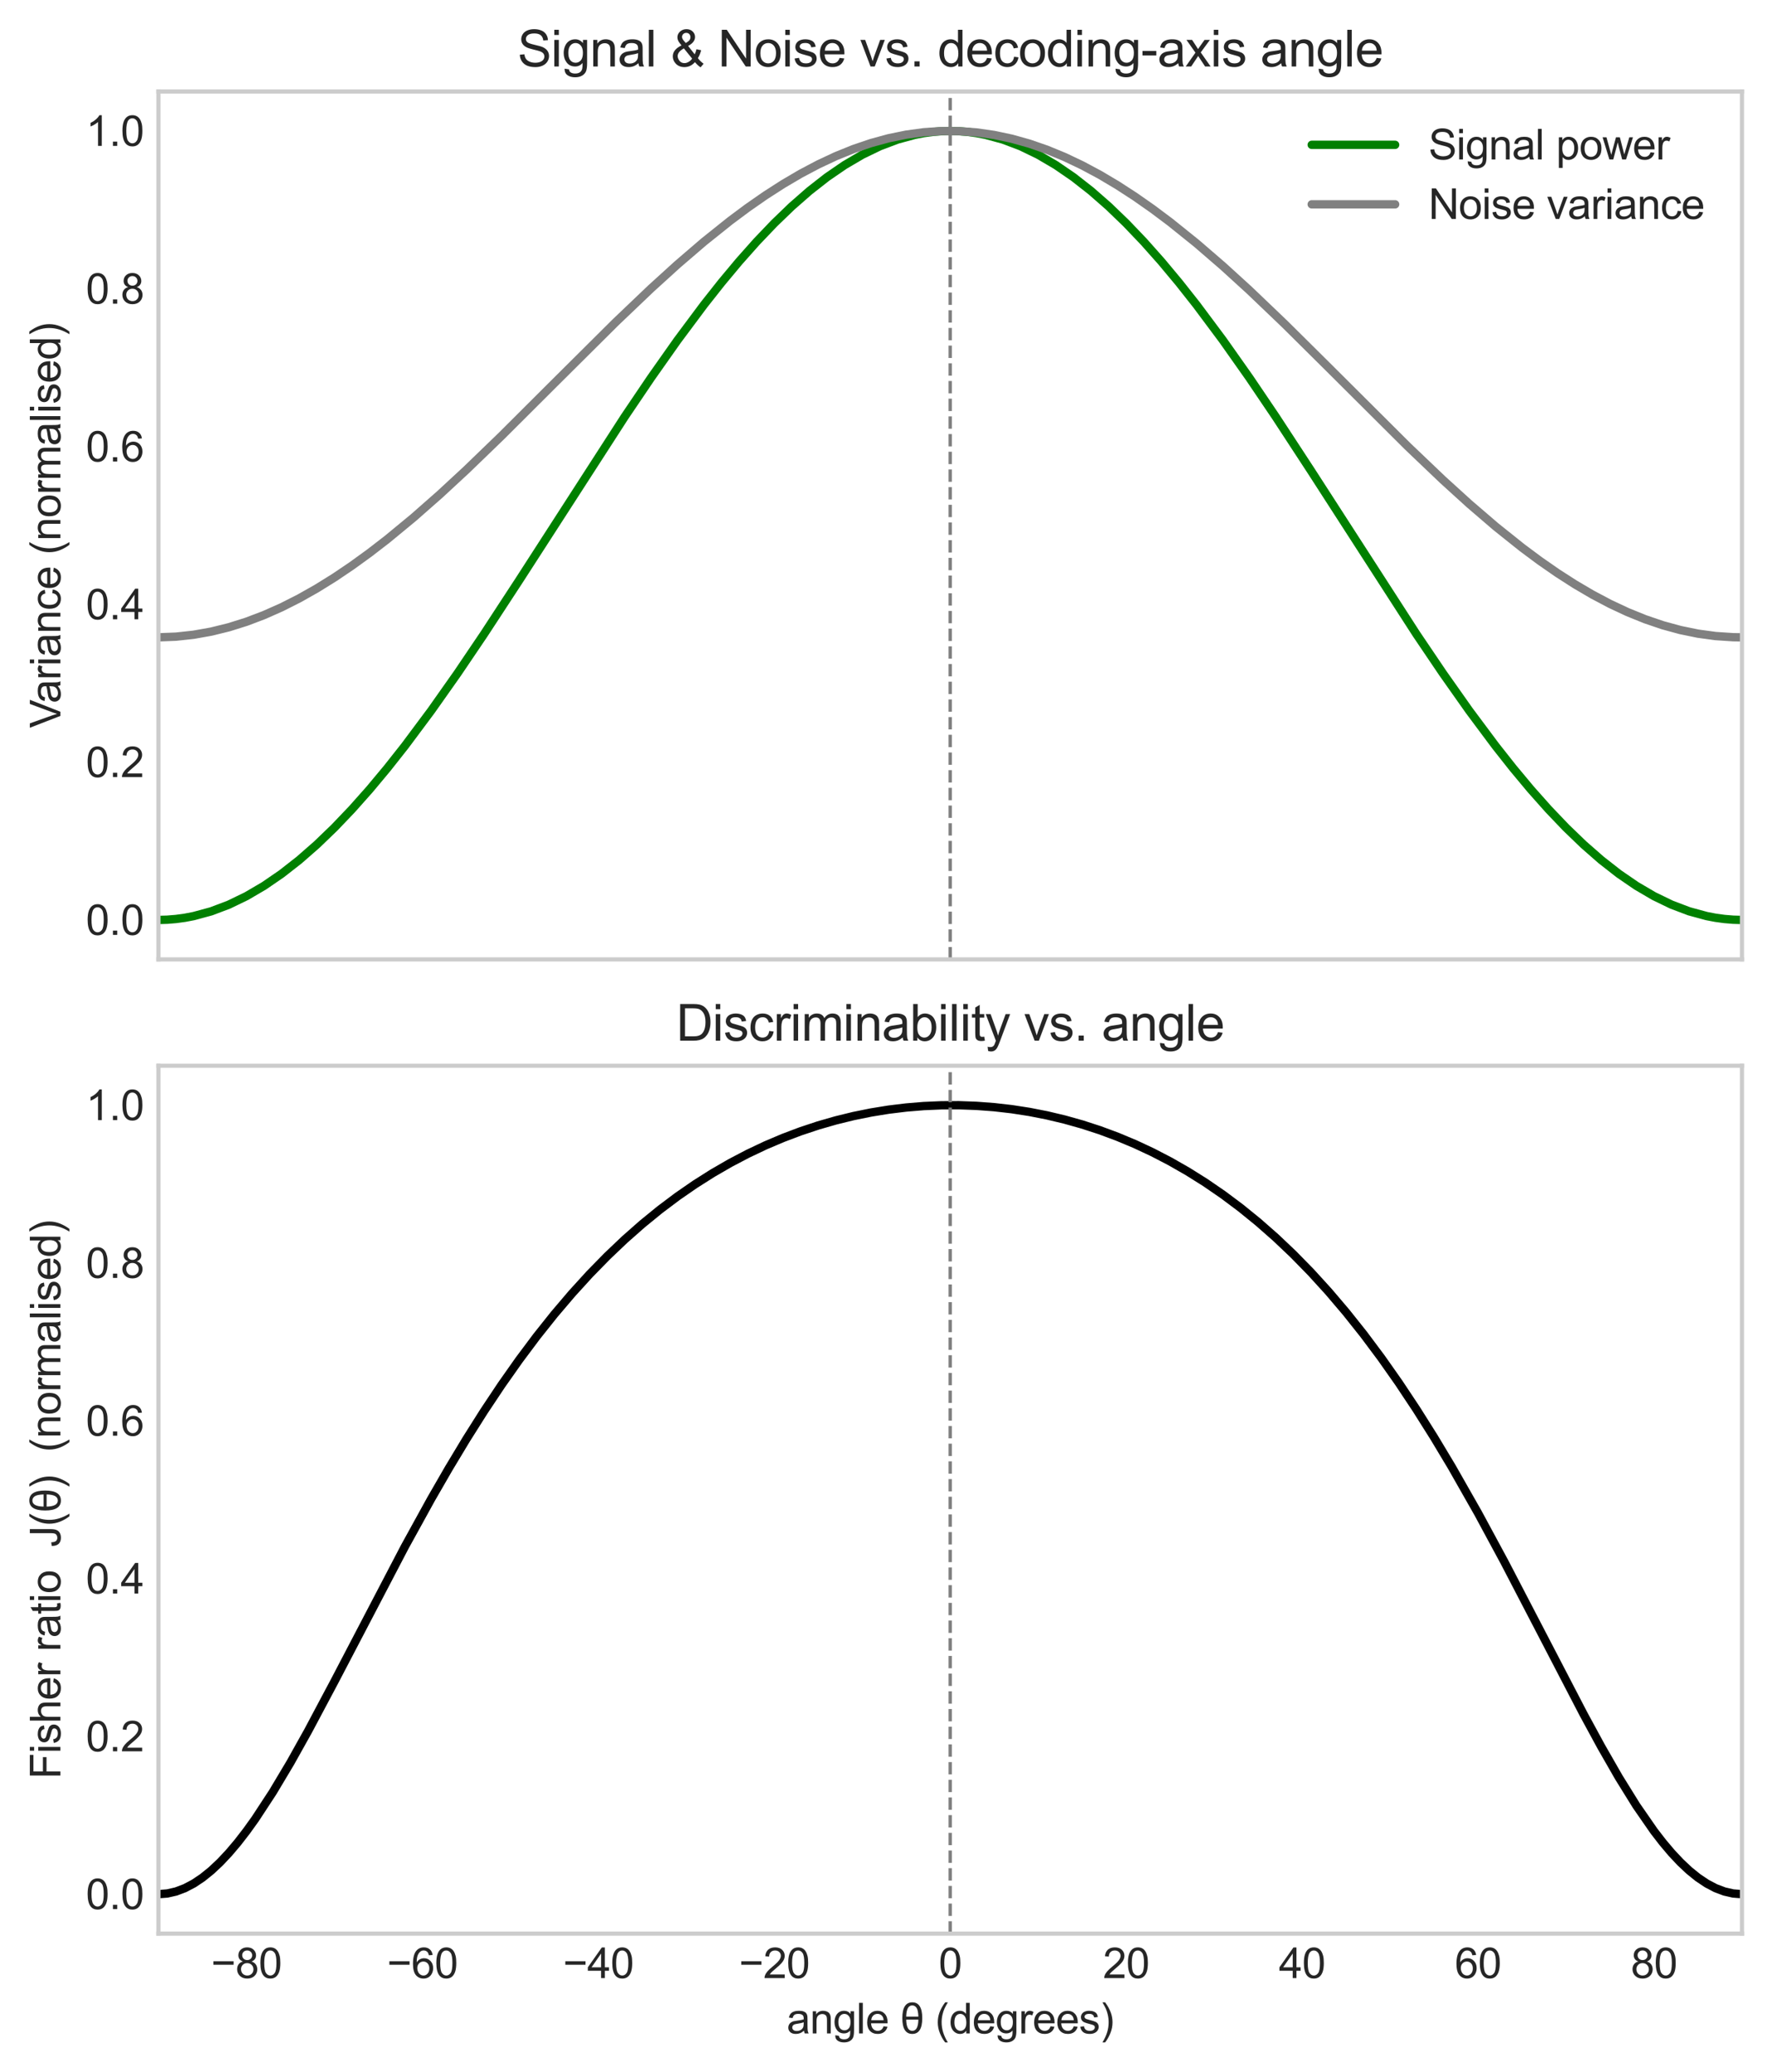 <?xml version="1.0" encoding="utf-8" standalone="no"?>
<!DOCTYPE svg PUBLIC "-//W3C//DTD SVG 1.1//EN"
  "http://www.w3.org/Graphics/SVG/1.1/DTD/svg11.dtd">
<svg xmlns:xlink="http://www.w3.org/1999/xlink" width="424.774pt" height="496.705pt" viewBox="0 0 424.774 496.705" xmlns="http://www.w3.org/2000/svg" version="1.1">
 <defs>
  <style type="text/css">*{stroke-linejoin: round; stroke-linecap: butt}</style>
 </defs>
 <g id="figure_1">
  <g id="patch_1">
   <path d="M -0 496.705 
L 424.774 496.705 
L 424.774 0 
L -0 0 
z
" style="fill: #ffffff"/>
  </g>
  <g id="axes_1">
   <g id="patch_2">
    <path d="M 37.984 229.96 
L 417.574 229.96 
L 417.574 21.936 
L 37.984 21.936 
z
" style="fill: #ffffff"/>
   </g>
   <g id="matplotlib.axis_1">
    <g id="xtick_1">
     <g id="line2d_1"/>
    </g>
    <g id="xtick_2">
     <g id="line2d_2"/>
    </g>
    <g id="xtick_3">
     <g id="line2d_3"/>
    </g>
    <g id="xtick_4">
     <g id="line2d_4"/>
    </g>
    <g id="xtick_5">
     <g id="line2d_5"/>
    </g>
    <g id="xtick_6">
     <g id="line2d_6"/>
    </g>
    <g id="xtick_7">
     <g id="line2d_7"/>
    </g>
    <g id="xtick_8">
     <g id="line2d_8"/>
    </g>
    <g id="xtick_9">
     <g id="line2d_9"/>
    </g>
   </g>
   <g id="matplotlib.axis_2">
    <g id="ytick_1">
     <g id="line2d_10"/>
     <g id="text_1">
      <!-- 0.0 -->
      <g style="fill: #262626" transform="translate(20.584 224.084) scale(0.1 -0.1)">
       <defs>
        <path id="ArialMT-30" d="M 266 2259 
Q 266 3072 433 3567 
Q 600 4063 929 4331 
Q 1259 4600 1759 4600 
Q 2128 4600 2406 4451 
Q 2684 4303 2865 4023 
Q 3047 3744 3150 3342 
Q 3253 2941 3253 2259 
Q 3253 1453 3087 958 
Q 2922 463 2592 192 
Q 2263 -78 1759 -78 
Q 1097 -78 719 397 
Q 266 969 266 2259 
z
M 844 2259 
Q 844 1131 1108 757 
Q 1372 384 1759 384 
Q 2147 384 2411 759 
Q 2675 1134 2675 2259 
Q 2675 3391 2411 3762 
Q 2147 4134 1753 4134 
Q 1366 4134 1134 3806 
Q 844 3388 844 2259 
z
" transform="scale(0.016)"/>
        <path id="ArialMT-2e" d="M 581 0 
L 581 641 
L 1222 641 
L 1222 0 
L 581 0 
z
" transform="scale(0.016)"/>
       </defs>
       <use xlink:href="#ArialMT-30"/>
       <use xlink:href="#ArialMT-2e" x="55.615"/>
       <use xlink:href="#ArialMT-30" x="83.398"/>
      </g>
     </g>
    </g>
    <g id="ytick_2">
     <g id="line2d_11"/>
     <g id="text_2">
      <!-- 0.2 -->
      <g style="fill: #262626" transform="translate(20.584 186.261) scale(0.1 -0.1)">
       <defs>
        <path id="ArialMT-32" d="M 3222 541 
L 3222 0 
L 194 0 
Q 188 203 259 391 
Q 375 700 629 1000 
Q 884 1300 1366 1694 
Q 2113 2306 2375 2664 
Q 2638 3022 2638 3341 
Q 2638 3675 2398 3904 
Q 2159 4134 1775 4134 
Q 1369 4134 1125 3890 
Q 881 3647 878 3216 
L 300 3275 
Q 359 3922 746 4261 
Q 1134 4600 1788 4600 
Q 2447 4600 2831 4234 
Q 3216 3869 3216 3328 
Q 3216 3053 3103 2787 
Q 2991 2522 2730 2228 
Q 2469 1934 1863 1422 
Q 1356 997 1212 845 
Q 1069 694 975 541 
L 3222 541 
z
" transform="scale(0.016)"/>
       </defs>
       <use xlink:href="#ArialMT-30"/>
       <use xlink:href="#ArialMT-2e" x="55.615"/>
       <use xlink:href="#ArialMT-32" x="83.398"/>
      </g>
     </g>
    </g>
    <g id="ytick_3">
     <g id="line2d_12"/>
     <g id="text_3">
      <!-- 0.4 -->
      <g style="fill: #262626" transform="translate(20.584 148.438) scale(0.1 -0.1)">
       <defs>
        <path id="ArialMT-34" d="M 2069 0 
L 2069 1097 
L 81 1097 
L 81 1613 
L 2172 4581 
L 2631 4581 
L 2631 1613 
L 3250 1613 
L 3250 1097 
L 2631 1097 
L 2631 0 
L 2069 0 
z
M 2069 1613 
L 2069 3678 
L 634 1613 
L 2069 1613 
z
" transform="scale(0.016)"/>
       </defs>
       <use xlink:href="#ArialMT-30"/>
       <use xlink:href="#ArialMT-2e" x="55.615"/>
       <use xlink:href="#ArialMT-34" x="83.398"/>
      </g>
     </g>
    </g>
    <g id="ytick_4">
     <g id="line2d_13"/>
     <g id="text_4">
      <!-- 0.6 -->
      <g style="fill: #262626" transform="translate(20.584 110.616) scale(0.1 -0.1)">
       <defs>
        <path id="ArialMT-36" d="M 3184 3459 
L 2625 3416 
Q 2550 3747 2413 3897 
Q 2184 4138 1850 4138 
Q 1581 4138 1378 3988 
Q 1113 3794 959 3422 
Q 806 3050 800 2363 
Q 1003 2672 1297 2822 
Q 1591 2972 1913 2972 
Q 2475 2972 2870 2558 
Q 3266 2144 3266 1488 
Q 3266 1056 3080 686 
Q 2894 316 2569 119 
Q 2244 -78 1831 -78 
Q 1128 -78 684 439 
Q 241 956 241 2144 
Q 241 3472 731 4075 
Q 1159 4600 1884 4600 
Q 2425 4600 2770 4297 
Q 3116 3994 3184 3459 
z
M 888 1484 
Q 888 1194 1011 928 
Q 1134 663 1356 523 
Q 1578 384 1822 384 
Q 2178 384 2434 671 
Q 2691 959 2691 1453 
Q 2691 1928 2437 2201 
Q 2184 2475 1800 2475 
Q 1419 2475 1153 2201 
Q 888 1928 888 1484 
z
" transform="scale(0.016)"/>
       </defs>
       <use xlink:href="#ArialMT-30"/>
       <use xlink:href="#ArialMT-2e" x="55.615"/>
       <use xlink:href="#ArialMT-36" x="83.398"/>
      </g>
     </g>
    </g>
    <g id="ytick_5">
     <g id="line2d_14"/>
     <g id="text_5">
      <!-- 0.8 -->
      <g style="fill: #262626" transform="translate(20.584 72.793) scale(0.1 -0.1)">
       <defs>
        <path id="ArialMT-38" d="M 1131 2484 
Q 781 2613 612 2850 
Q 444 3088 444 3419 
Q 444 3919 803 4259 
Q 1163 4600 1759 4600 
Q 2359 4600 2725 4251 
Q 3091 3903 3091 3403 
Q 3091 3084 2923 2848 
Q 2756 2613 2416 2484 
Q 2838 2347 3058 2040 
Q 3278 1734 3278 1309 
Q 3278 722 2862 322 
Q 2447 -78 1769 -78 
Q 1091 -78 675 323 
Q 259 725 259 1325 
Q 259 1772 486 2073 
Q 713 2375 1131 2484 
z
M 1019 3438 
Q 1019 3113 1228 2906 
Q 1438 2700 1772 2700 
Q 2097 2700 2305 2904 
Q 2513 3109 2513 3406 
Q 2513 3716 2298 3927 
Q 2084 4138 1766 4138 
Q 1444 4138 1231 3931 
Q 1019 3725 1019 3438 
z
M 838 1322 
Q 838 1081 952 856 
Q 1066 631 1291 507 
Q 1516 384 1775 384 
Q 2178 384 2440 643 
Q 2703 903 2703 1303 
Q 2703 1709 2433 1975 
Q 2163 2241 1756 2241 
Q 1359 2241 1098 1978 
Q 838 1716 838 1322 
z
" transform="scale(0.016)"/>
       </defs>
       <use xlink:href="#ArialMT-30"/>
       <use xlink:href="#ArialMT-2e" x="55.615"/>
       <use xlink:href="#ArialMT-38" x="83.398"/>
      </g>
     </g>
    </g>
    <g id="ytick_6">
     <g id="line2d_15"/>
     <g id="text_6">
      <!-- 1.0 -->
      <g style="fill: #262626" transform="translate(20.584 34.97) scale(0.1 -0.1)">
       <defs>
        <path id="ArialMT-31" d="M 2384 0 
L 1822 0 
L 1822 3584 
Q 1619 3391 1289 3197 
Q 959 3003 697 2906 
L 697 3450 
Q 1169 3672 1522 3987 
Q 1875 4303 2022 4600 
L 2384 4600 
L 2384 0 
z
" transform="scale(0.016)"/>
       </defs>
       <use xlink:href="#ArialMT-31"/>
       <use xlink:href="#ArialMT-2e" x="55.615"/>
       <use xlink:href="#ArialMT-30" x="83.398"/>
      </g>
     </g>
    </g>
    <g id="text_7">
     <!-- Variance (normalised) -->
     <g style="fill: #262626" transform="translate(14.48 174.485) rotate(-90) scale(0.1 -0.1)">
      <defs>
       <path id="ArialMT-56" d="M 1803 0 
L 28 4581 
L 684 4581 
L 1875 1253 
Q 2019 853 2116 503 
Q 2222 878 2363 1253 
L 3600 4581 
L 4219 4581 
L 2425 0 
L 1803 0 
z
" transform="scale(0.016)"/>
       <path id="ArialMT-61" d="M 2588 409 
Q 2275 144 1986 34 
Q 1697 -75 1366 -75 
Q 819 -75 525 192 
Q 231 459 231 875 
Q 231 1119 342 1320 
Q 453 1522 633 1644 
Q 813 1766 1038 1828 
Q 1203 1872 1538 1913 
Q 2219 1994 2541 2106 
Q 2544 2222 2544 2253 
Q 2544 2597 2384 2738 
Q 2169 2928 1744 2928 
Q 1347 2928 1158 2789 
Q 969 2650 878 2297 
L 328 2372 
Q 403 2725 575 2942 
Q 747 3159 1072 3276 
Q 1397 3394 1825 3394 
Q 2250 3394 2515 3294 
Q 2781 3194 2906 3042 
Q 3031 2891 3081 2659 
Q 3109 2516 3109 2141 
L 3109 1391 
Q 3109 606 3145 398 
Q 3181 191 3288 0 
L 2700 0 
Q 2613 175 2588 409 
z
M 2541 1666 
Q 2234 1541 1622 1453 
Q 1275 1403 1131 1340 
Q 988 1278 909 1158 
Q 831 1038 831 891 
Q 831 666 1001 516 
Q 1172 366 1500 366 
Q 1825 366 2078 508 
Q 2331 650 2450 897 
Q 2541 1088 2541 1459 
L 2541 1666 
z
" transform="scale(0.016)"/>
       <path id="ArialMT-72" d="M 416 0 
L 416 3319 
L 922 3319 
L 922 2816 
Q 1116 3169 1280 3281 
Q 1444 3394 1641 3394 
Q 1925 3394 2219 3213 
L 2025 2691 
Q 1819 2813 1613 2813 
Q 1428 2813 1281 2702 
Q 1134 2591 1072 2394 
Q 978 2094 978 1738 
L 978 0 
L 416 0 
z
" transform="scale(0.016)"/>
       <path id="ArialMT-69" d="M 425 3934 
L 425 4581 
L 988 4581 
L 988 3934 
L 425 3934 
z
M 425 0 
L 425 3319 
L 988 3319 
L 988 0 
L 425 0 
z
" transform="scale(0.016)"/>
       <path id="ArialMT-6e" d="M 422 0 
L 422 3319 
L 928 3319 
L 928 2847 
Q 1294 3394 1984 3394 
Q 2284 3394 2536 3286 
Q 2788 3178 2913 3003 
Q 3038 2828 3088 2588 
Q 3119 2431 3119 2041 
L 3119 0 
L 2556 0 
L 2556 2019 
Q 2556 2363 2490 2533 
Q 2425 2703 2258 2804 
Q 2091 2906 1866 2906 
Q 1506 2906 1245 2678 
Q 984 2450 984 1813 
L 984 0 
L 422 0 
z
" transform="scale(0.016)"/>
       <path id="ArialMT-63" d="M 2588 1216 
L 3141 1144 
Q 3050 572 2676 248 
Q 2303 -75 1759 -75 
Q 1078 -75 664 370 
Q 250 816 250 1647 
Q 250 2184 428 2587 
Q 606 2991 970 3192 
Q 1334 3394 1763 3394 
Q 2303 3394 2647 3120 
Q 2991 2847 3088 2344 
L 2541 2259 
Q 2463 2594 2264 2762 
Q 2066 2931 1784 2931 
Q 1359 2931 1093 2626 
Q 828 2322 828 1663 
Q 828 994 1084 691 
Q 1341 388 1753 388 
Q 2084 388 2306 591 
Q 2528 794 2588 1216 
z
" transform="scale(0.016)"/>
       <path id="ArialMT-65" d="M 2694 1069 
L 3275 997 
Q 3138 488 2766 206 
Q 2394 -75 1816 -75 
Q 1088 -75 661 373 
Q 234 822 234 1631 
Q 234 2469 665 2931 
Q 1097 3394 1784 3394 
Q 2450 3394 2872 2941 
Q 3294 2488 3294 1666 
Q 3294 1616 3291 1516 
L 816 1516 
Q 847 969 1125 678 
Q 1403 388 1819 388 
Q 2128 388 2347 550 
Q 2566 713 2694 1069 
z
M 847 1978 
L 2700 1978 
Q 2663 2397 2488 2606 
Q 2219 2931 1791 2931 
Q 1403 2931 1139 2672 
Q 875 2413 847 1978 
z
" transform="scale(0.016)"/>
       <path id="ArialMT-20" transform="scale(0.016)"/>
       <path id="ArialMT-28" d="M 1497 -1347 
Q 1031 -759 709 28 
Q 388 816 388 1659 
Q 388 2403 628 3084 
Q 909 3875 1497 4659 
L 1900 4659 
Q 1522 4009 1400 3731 
Q 1209 3300 1100 2831 
Q 966 2247 966 1656 
Q 966 153 1900 -1347 
L 1497 -1347 
z
" transform="scale(0.016)"/>
       <path id="ArialMT-6f" d="M 213 1659 
Q 213 2581 725 3025 
Q 1153 3394 1769 3394 
Q 2453 3394 2887 2945 
Q 3322 2497 3322 1706 
Q 3322 1066 3130 698 
Q 2938 331 2570 128 
Q 2203 -75 1769 -75 
Q 1072 -75 642 372 
Q 213 819 213 1659 
z
M 791 1659 
Q 791 1022 1069 705 
Q 1347 388 1769 388 
Q 2188 388 2466 706 
Q 2744 1025 2744 1678 
Q 2744 2294 2464 2611 
Q 2184 2928 1769 2928 
Q 1347 2928 1069 2612 
Q 791 2297 791 1659 
z
" transform="scale(0.016)"/>
       <path id="ArialMT-6d" d="M 422 0 
L 422 3319 
L 925 3319 
L 925 2853 
Q 1081 3097 1340 3245 
Q 1600 3394 1931 3394 
Q 2300 3394 2536 3241 
Q 2772 3088 2869 2813 
Q 3263 3394 3894 3394 
Q 4388 3394 4653 3120 
Q 4919 2847 4919 2278 
L 4919 0 
L 4359 0 
L 4359 2091 
Q 4359 2428 4304 2576 
Q 4250 2725 4106 2815 
Q 3963 2906 3769 2906 
Q 3419 2906 3187 2673 
Q 2956 2441 2956 1928 
L 2956 0 
L 2394 0 
L 2394 2156 
Q 2394 2531 2256 2718 
Q 2119 2906 1806 2906 
Q 1569 2906 1367 2781 
Q 1166 2656 1075 2415 
Q 984 2175 984 1722 
L 984 0 
L 422 0 
z
" transform="scale(0.016)"/>
       <path id="ArialMT-6c" d="M 409 0 
L 409 4581 
L 972 4581 
L 972 0 
L 409 0 
z
" transform="scale(0.016)"/>
       <path id="ArialMT-73" d="M 197 991 
L 753 1078 
Q 800 744 1014 566 
Q 1228 388 1613 388 
Q 2000 388 2187 545 
Q 2375 703 2375 916 
Q 2375 1106 2209 1216 
Q 2094 1291 1634 1406 
Q 1016 1563 777 1677 
Q 538 1791 414 1992 
Q 291 2194 291 2438 
Q 291 2659 392 2848 
Q 494 3038 669 3163 
Q 800 3259 1026 3326 
Q 1253 3394 1513 3394 
Q 1903 3394 2198 3281 
Q 2494 3169 2634 2976 
Q 2775 2784 2828 2463 
L 2278 2388 
Q 2241 2644 2061 2787 
Q 1881 2931 1553 2931 
Q 1166 2931 1000 2803 
Q 834 2675 834 2503 
Q 834 2394 903 2306 
Q 972 2216 1119 2156 
Q 1203 2125 1616 2013 
Q 2213 1853 2448 1751 
Q 2684 1650 2818 1456 
Q 2953 1263 2953 975 
Q 2953 694 2789 445 
Q 2625 197 2315 61 
Q 2006 -75 1616 -75 
Q 969 -75 630 194 
Q 291 463 197 991 
z
" transform="scale(0.016)"/>
       <path id="ArialMT-64" d="M 2575 0 
L 2575 419 
Q 2259 -75 1647 -75 
Q 1250 -75 917 144 
Q 584 363 401 755 
Q 219 1147 219 1656 
Q 219 2153 384 2558 
Q 550 2963 881 3178 
Q 1213 3394 1622 3394 
Q 1922 3394 2156 3267 
Q 2391 3141 2538 2938 
L 2538 4581 
L 3097 4581 
L 3097 0 
L 2575 0 
z
M 797 1656 
Q 797 1019 1065 703 
Q 1334 388 1700 388 
Q 2069 388 2326 689 
Q 2584 991 2584 1609 
Q 2584 2291 2321 2609 
Q 2059 2928 1675 2928 
Q 1300 2928 1048 2622 
Q 797 2316 797 1656 
z
" transform="scale(0.016)"/>
       <path id="ArialMT-29" d="M 791 -1347 
L 388 -1347 
Q 1322 153 1322 1656 
Q 1322 2244 1188 2822 
Q 1081 3291 891 3722 
Q 769 4003 388 4659 
L 791 4659 
Q 1378 3875 1659 3084 
Q 1900 2403 1900 1659 
Q 1900 816 1576 28 
Q 1253 -759 791 -1347 
z
" transform="scale(0.016)"/>
      </defs>
      <use xlink:href="#ArialMT-56"/>
      <use xlink:href="#ArialMT-61" x="59.324"/>
      <use xlink:href="#ArialMT-72" x="114.939"/>
      <use xlink:href="#ArialMT-69" x="148.24"/>
      <use xlink:href="#ArialMT-61" x="170.457"/>
      <use xlink:href="#ArialMT-6e" x="226.072"/>
      <use xlink:href="#ArialMT-63" x="281.688"/>
      <use xlink:href="#ArialMT-65" x="331.688"/>
      <use xlink:href="#ArialMT-20" x="387.303"/>
      <use xlink:href="#ArialMT-28" x="415.086"/>
      <use xlink:href="#ArialMT-6e" x="448.387"/>
      <use xlink:href="#ArialMT-6f" x="504.002"/>
      <use xlink:href="#ArialMT-72" x="559.617"/>
      <use xlink:href="#ArialMT-6d" x="592.918"/>
      <use xlink:href="#ArialMT-61" x="676.219"/>
      <use xlink:href="#ArialMT-6c" x="731.834"/>
      <use xlink:href="#ArialMT-69" x="754.051"/>
      <use xlink:href="#ArialMT-73" x="776.268"/>
      <use xlink:href="#ArialMT-65" x="826.268"/>
      <use xlink:href="#ArialMT-64" x="881.883"/>
      <use xlink:href="#ArialMT-29" x="937.498"/>
     </g>
    </g>
   </g>
   <g id="line2d_16">
    <path d="M 37.984 220.505 
L 40.093 220.447 
L 42.202 220.274 
L 44.311 219.987 
L 46.42 219.584 
L 50.637 218.438 
L 54.855 216.842 
L 59.073 214.802 
L 63.29 212.33 
L 67.508 209.437 
L 71.726 206.137 
L 75.943 202.446 
L 80.161 198.383 
L 84.379 193.966 
L 88.596 189.219 
L 92.814 184.163 
L 97.032 178.823 
L 103.358 170.34 
L 109.685 161.37 
L 116.011 152.011 
L 124.447 139.108 
L 149.753 99.885 
L 156.079 90.526 
L 162.406 81.556 
L 168.732 73.073 
L 172.95 67.733 
L 177.167 62.677 
L 181.385 57.93 
L 185.603 53.513 
L 189.82 49.45 
L 194.038 45.759 
L 198.256 42.459 
L 202.473 39.566 
L 206.691 37.094 
L 210.909 35.054 
L 215.126 33.458 
L 219.344 32.312 
L 221.453 31.909 
L 223.562 31.622 
L 225.671 31.449 
L 227.779 31.391 
L 229.888 31.449 
L 231.997 31.622 
L 234.106 31.909 
L 236.215 32.312 
L 240.432 33.458 
L 244.65 35.054 
L 248.868 37.094 
L 253.085 39.566 
L 257.303 42.459 
L 261.521 45.759 
L 265.738 49.45 
L 269.956 53.513 
L 274.174 57.93 
L 278.391 62.677 
L 282.609 67.733 
L 286.827 73.073 
L 293.153 81.556 
L 299.48 90.526 
L 305.806 99.885 
L 314.242 112.788 
L 339.548 152.011 
L 345.874 161.37 
L 352.201 170.34 
L 358.527 178.823 
L 362.745 184.163 
L 366.962 189.219 
L 371.18 193.966 
L 375.398 198.383 
L 379.615 202.446 
L 383.833 206.137 
L 388.051 209.437 
L 392.268 212.33 
L 396.486 214.802 
L 400.704 216.842 
L 404.921 218.438 
L 409.139 219.584 
L 411.248 219.987 
L 413.357 220.274 
L 415.466 220.447 
L 417.574 220.505 
L 417.574 220.505 
" clip-path="url(#p954122ccb6)" style="fill: none; stroke: #008000; stroke-width: 2; stroke-linecap: round"/>
   </g>
   <g id="line2d_17">
    <path d="M 37.984 152.766 
L 42.202 152.603 
L 46.42 152.144 
L 50.637 151.393 
L 54.855 150.353 
L 59.073 149.029 
L 63.29 147.428 
L 67.508 145.557 
L 71.726 143.425 
L 75.943 141.043 
L 80.161 138.423 
L 84.379 135.577 
L 88.596 132.519 
L 92.814 129.264 
L 99.141 124.046 
L 105.467 118.479 
L 111.794 112.623 
L 120.229 104.475 
L 132.882 91.853 
L 147.644 77.178 
L 156.079 69.135 
L 162.406 63.388 
L 168.732 57.955 
L 175.059 52.896 
L 179.276 49.759 
L 183.494 46.828 
L 187.712 44.117 
L 191.929 41.64 
L 196.147 39.409 
L 200.365 37.434 
L 204.582 35.726 
L 208.8 34.292 
L 213.018 33.139 
L 217.235 32.274 
L 221.453 31.7 
L 225.671 31.42 
L 229.888 31.436 
L 234.106 31.747 
L 238.324 32.353 
L 242.541 33.249 
L 246.759 34.431 
L 250.977 35.895 
L 255.194 37.632 
L 259.412 39.635 
L 263.63 41.893 
L 267.847 44.396 
L 272.065 47.131 
L 276.283 50.084 
L 280.5 53.243 
L 286.827 58.33 
L 293.153 63.788 
L 299.48 69.555 
L 307.915 77.617 
L 318.459 88.071 
L 337.439 106.98 
L 345.874 115.023 
L 352.201 120.77 
L 358.527 126.203 
L 364.854 131.261 
L 369.071 134.399 
L 373.289 137.33 
L 377.507 140.041 
L 381.724 142.518 
L 385.942 144.749 
L 390.16 146.724 
L 394.377 148.432 
L 398.595 149.866 
L 402.813 151.018 
L 407.03 151.884 
L 411.248 152.458 
L 415.466 152.737 
L 417.574 152.766 
L 417.574 152.766 
" clip-path="url(#p954122ccb6)" style="fill: none; stroke: #808080; stroke-width: 2; stroke-linecap: round"/>
   </g>
   <g id="line2d_18">
    <path d="M 227.779 229.96 
L 227.779 21.936 
" clip-path="url(#p954122ccb6)" style="fill: none; stroke-dasharray: 2.96,1.28; stroke-dashoffset: 0; stroke: #808080; stroke-width: 0.8"/>
   </g>
   <g id="patch_3">
    <path d="M 37.984 229.96 
L 37.984 21.936 
" style="fill: none; stroke: #cccccc; stroke-linejoin: miter; stroke-linecap: square"/>
   </g>
   <g id="patch_4">
    <path d="M 417.574 229.96 
L 417.574 21.936 
" style="fill: none; stroke: #cccccc; stroke-linejoin: miter; stroke-linecap: square"/>
   </g>
   <g id="patch_5">
    <path d="M 37.984 229.96 
L 417.574 229.96 
" style="fill: none; stroke: #cccccc; stroke-linejoin: miter; stroke-linecap: square"/>
   </g>
   <g id="patch_6">
    <path d="M 37.984 21.936 
L 417.574 21.936 
" style="fill: none; stroke: #cccccc; stroke-linejoin: miter; stroke-linecap: square"/>
   </g>
   <g id="text_8">
    <!-- Signal &amp; Noise vs. decoding-axis angle -->
    <g style="fill: #262626" transform="translate(124.059 15.936) scale(0.12 -0.12)">
     <defs>
      <path id="ArialMT-53" d="M 288 1472 
L 859 1522 
Q 900 1178 1048 958 
Q 1197 738 1509 602 
Q 1822 466 2213 466 
Q 2559 466 2825 569 
Q 3091 672 3220 851 
Q 3350 1031 3350 1244 
Q 3350 1459 3225 1620 
Q 3100 1781 2813 1891 
Q 2628 1963 1997 2114 
Q 1366 2266 1113 2400 
Q 784 2572 623 2826 
Q 463 3081 463 3397 
Q 463 3744 659 4045 
Q 856 4347 1234 4503 
Q 1613 4659 2075 4659 
Q 2584 4659 2973 4495 
Q 3363 4331 3572 4012 
Q 3781 3694 3797 3291 
L 3216 3247 
Q 3169 3681 2898 3903 
Q 2628 4125 2100 4125 
Q 1550 4125 1298 3923 
Q 1047 3722 1047 3438 
Q 1047 3191 1225 3031 
Q 1400 2872 2139 2705 
Q 2878 2538 3153 2413 
Q 3553 2228 3743 1945 
Q 3934 1663 3934 1294 
Q 3934 928 3725 604 
Q 3516 281 3123 101 
Q 2731 -78 2241 -78 
Q 1619 -78 1198 103 
Q 778 284 539 648 
Q 300 1013 288 1472 
z
" transform="scale(0.016)"/>
      <path id="ArialMT-67" d="M 319 -275 
L 866 -356 
Q 900 -609 1056 -725 
Q 1266 -881 1628 -881 
Q 2019 -881 2231 -725 
Q 2444 -569 2519 -288 
Q 2563 -116 2559 434 
Q 2191 0 1641 0 
Q 956 0 581 494 
Q 206 988 206 1678 
Q 206 2153 378 2554 
Q 550 2956 876 3175 
Q 1203 3394 1644 3394 
Q 2231 3394 2613 2919 
L 2613 3319 
L 3131 3319 
L 3131 450 
Q 3131 -325 2973 -648 
Q 2816 -972 2473 -1159 
Q 2131 -1347 1631 -1347 
Q 1038 -1347 672 -1080 
Q 306 -813 319 -275 
z
M 784 1719 
Q 784 1066 1043 766 
Q 1303 466 1694 466 
Q 2081 466 2343 764 
Q 2606 1063 2606 1700 
Q 2606 2309 2336 2618 
Q 2066 2928 1684 2928 
Q 1309 2928 1046 2623 
Q 784 2319 784 1719 
z
" transform="scale(0.016)"/>
      <path id="ArialMT-26" d="M 3041 541 
Q 2763 231 2434 76 
Q 2106 -78 1725 -78 
Q 1022 -78 609 397 
Q 275 784 275 1263 
Q 275 1688 548 2030 
Q 822 2372 1366 2631 
Q 1056 2988 953 3209 
Q 850 3431 850 3638 
Q 850 4050 1173 4354 
Q 1497 4659 1988 4659 
Q 2456 4659 2754 4371 
Q 3053 4084 3053 3681 
Q 3053 3028 2188 2566 
L 3009 1519 
Q 3150 1794 3228 2156 
L 3813 2031 
Q 3663 1431 3406 1044 
Q 3722 625 4122 341 
L 3744 -106 
Q 3403 113 3041 541 
z
M 1897 2928 
Q 2263 3144 2370 3306 
Q 2478 3469 2478 3666 
Q 2478 3900 2329 4048 
Q 2181 4197 1959 4197 
Q 1731 4197 1579 4050 
Q 1428 3903 1428 3691 
Q 1428 3584 1483 3467 
Q 1538 3350 1647 3219 
L 1897 2928 
z
M 2688 984 
L 1656 2263 
Q 1200 1991 1040 1758 
Q 881 1525 881 1297 
Q 881 1019 1103 719 
Q 1325 419 1731 419 
Q 1984 419 2254 576 
Q 2525 734 2688 984 
z
" transform="scale(0.016)"/>
      <path id="ArialMT-4e" d="M 488 0 
L 488 4581 
L 1109 4581 
L 3516 984 
L 3516 4581 
L 4097 4581 
L 4097 0 
L 3475 0 
L 1069 3600 
L 1069 0 
L 488 0 
z
" transform="scale(0.016)"/>
      <path id="ArialMT-76" d="M 1344 0 
L 81 3319 
L 675 3319 
L 1388 1331 
Q 1503 1009 1600 663 
Q 1675 925 1809 1294 
L 2547 3319 
L 3125 3319 
L 1869 0 
L 1344 0 
z
" transform="scale(0.016)"/>
      <path id="ArialMT-2d" d="M 203 1375 
L 203 1941 
L 1931 1941 
L 1931 1375 
L 203 1375 
z
" transform="scale(0.016)"/>
      <path id="ArialMT-78" d="M 47 0 
L 1259 1725 
L 138 3319 
L 841 3319 
L 1350 2541 
Q 1494 2319 1581 2169 
Q 1719 2375 1834 2534 
L 2394 3319 
L 3066 3319 
L 1919 1756 
L 3153 0 
L 2463 0 
L 1781 1031 
L 1600 1309 
L 728 0 
L 47 0 
z
" transform="scale(0.016)"/>
     </defs>
     <use xlink:href="#ArialMT-53"/>
     <use xlink:href="#ArialMT-69" x="66.699"/>
     <use xlink:href="#ArialMT-67" x="88.916"/>
     <use xlink:href="#ArialMT-6e" x="144.531"/>
     <use xlink:href="#ArialMT-61" x="200.146"/>
     <use xlink:href="#ArialMT-6c" x="255.762"/>
     <use xlink:href="#ArialMT-20" x="277.979"/>
     <use xlink:href="#ArialMT-26" x="305.762"/>
     <use xlink:href="#ArialMT-20" x="372.461"/>
     <use xlink:href="#ArialMT-4e" x="400.244"/>
     <use xlink:href="#ArialMT-6f" x="472.461"/>
     <use xlink:href="#ArialMT-69" x="528.076"/>
     <use xlink:href="#ArialMT-73" x="550.293"/>
     <use xlink:href="#ArialMT-65" x="600.293"/>
     <use xlink:href="#ArialMT-20" x="655.908"/>
     <use xlink:href="#ArialMT-76" x="683.691"/>
     <use xlink:href="#ArialMT-73" x="733.691"/>
     <use xlink:href="#ArialMT-2e" x="783.691"/>
     <use xlink:href="#ArialMT-20" x="811.475"/>
     <use xlink:href="#ArialMT-64" x="839.258"/>
     <use xlink:href="#ArialMT-65" x="894.873"/>
     <use xlink:href="#ArialMT-63" x="950.488"/>
     <use xlink:href="#ArialMT-6f" x="1000.488"/>
     <use xlink:href="#ArialMT-64" x="1056.104"/>
     <use xlink:href="#ArialMT-69" x="1111.719"/>
     <use xlink:href="#ArialMT-6e" x="1133.936"/>
     <use xlink:href="#ArialMT-67" x="1189.551"/>
     <use xlink:href="#ArialMT-2d" x="1245.166"/>
     <use xlink:href="#ArialMT-61" x="1278.467"/>
     <use xlink:href="#ArialMT-78" x="1334.082"/>
     <use xlink:href="#ArialMT-69" x="1384.082"/>
     <use xlink:href="#ArialMT-73" x="1406.299"/>
     <use xlink:href="#ArialMT-20" x="1456.299"/>
     <use xlink:href="#ArialMT-61" x="1484.082"/>
     <use xlink:href="#ArialMT-6e" x="1539.697"/>
     <use xlink:href="#ArialMT-67" x="1595.312"/>
     <use xlink:href="#ArialMT-6c" x="1650.928"/>
     <use xlink:href="#ArialMT-65" x="1673.145"/>
    </g>
   </g>
   <g id="legend_1">
    <g id="line2d_19">
     <path d="M 314.435 34.715 
L 324.435 34.715 
L 334.435 34.715 
" style="fill: none; stroke: #008000; stroke-width: 2; stroke-linecap: round"/>
    </g>
    <g id="text_9">
     <!-- Signal power -->
     <g style="fill: #262626" transform="translate(342.435 38.215) scale(0.1 -0.1)">
      <defs>
       <path id="ArialMT-70" d="M 422 -1272 
L 422 3319 
L 934 3319 
L 934 2888 
Q 1116 3141 1344 3267 
Q 1572 3394 1897 3394 
Q 2322 3394 2647 3175 
Q 2972 2956 3137 2557 
Q 3303 2159 3303 1684 
Q 3303 1175 3120 767 
Q 2938 359 2589 142 
Q 2241 -75 1856 -75 
Q 1575 -75 1351 44 
Q 1128 163 984 344 
L 984 -1272 
L 422 -1272 
z
M 931 1641 
Q 931 1000 1190 694 
Q 1450 388 1819 388 
Q 2194 388 2461 705 
Q 2728 1022 2728 1688 
Q 2728 2322 2467 2637 
Q 2206 2953 1844 2953 
Q 1484 2953 1207 2617 
Q 931 2281 931 1641 
z
" transform="scale(0.016)"/>
       <path id="ArialMT-77" d="M 1034 0 
L 19 3319 
L 600 3319 
L 1128 1403 
L 1325 691 
Q 1338 744 1497 1375 
L 2025 3319 
L 2603 3319 
L 3100 1394 
L 3266 759 
L 3456 1400 
L 4025 3319 
L 4572 3319 
L 3534 0 
L 2950 0 
L 2422 1988 
L 2294 2553 
L 1622 0 
L 1034 0 
z
" transform="scale(0.016)"/>
      </defs>
      <use xlink:href="#ArialMT-53"/>
      <use xlink:href="#ArialMT-69" x="66.699"/>
      <use xlink:href="#ArialMT-67" x="88.916"/>
      <use xlink:href="#ArialMT-6e" x="144.531"/>
      <use xlink:href="#ArialMT-61" x="200.146"/>
      <use xlink:href="#ArialMT-6c" x="255.762"/>
      <use xlink:href="#ArialMT-20" x="277.979"/>
      <use xlink:href="#ArialMT-70" x="305.762"/>
      <use xlink:href="#ArialMT-6f" x="361.377"/>
      <use xlink:href="#ArialMT-77" x="416.992"/>
      <use xlink:href="#ArialMT-65" x="489.209"/>
      <use xlink:href="#ArialMT-72" x="544.824"/>
     </g>
    </g>
    <g id="line2d_20">
     <path d="M 314.435 48.978 
L 324.435 48.978 
L 334.435 48.978 
" style="fill: none; stroke: #808080; stroke-width: 2; stroke-linecap: round"/>
    </g>
    <g id="text_10">
     <!-- Noise variance -->
     <g style="fill: #262626" transform="translate(342.435 52.478) scale(0.1 -0.1)">
      <use xlink:href="#ArialMT-4e"/>
      <use xlink:href="#ArialMT-6f" x="72.217"/>
      <use xlink:href="#ArialMT-69" x="127.832"/>
      <use xlink:href="#ArialMT-73" x="150.049"/>
      <use xlink:href="#ArialMT-65" x="200.049"/>
      <use xlink:href="#ArialMT-20" x="255.664"/>
      <use xlink:href="#ArialMT-76" x="283.447"/>
      <use xlink:href="#ArialMT-61" x="333.447"/>
      <use xlink:href="#ArialMT-72" x="389.062"/>
      <use xlink:href="#ArialMT-69" x="422.363"/>
      <use xlink:href="#ArialMT-61" x="444.58"/>
      <use xlink:href="#ArialMT-6e" x="500.195"/>
      <use xlink:href="#ArialMT-63" x="555.811"/>
      <use xlink:href="#ArialMT-65" x="605.811"/>
     </g>
    </g>
   </g>
  </g>
  <g id="axes_2">
   <g id="patch_7">
    <path d="M 37.984 463.476 
L 417.574 463.476 
L 417.574 255.451 
L 37.984 255.451 
z
" style="fill: #ffffff"/>
   </g>
   <g id="matplotlib.axis_3">
    <g id="xtick_10">
     <g id="line2d_21"/>
     <g id="text_11">
      <!-- −80 -->
      <g style="fill: #262626" transform="translate(50.591 474.133) scale(0.1 -0.1)">
       <defs>
        <path id="ArialMT-2212" d="M 3381 1997 
L 356 1997 
L 356 2522 
L 3381 2522 
L 3381 1997 
z
" transform="scale(0.016)"/>
       </defs>
       <use xlink:href="#ArialMT-2212"/>
       <use xlink:href="#ArialMT-38" x="58.398"/>
       <use xlink:href="#ArialMT-30" x="114.014"/>
      </g>
     </g>
    </g>
    <g id="xtick_11">
     <g id="line2d_22"/>
     <g id="text_12">
      <!-- −60 -->
      <g style="fill: #262626" transform="translate(92.768 474.133) scale(0.1 -0.1)">
       <use xlink:href="#ArialMT-2212"/>
       <use xlink:href="#ArialMT-36" x="58.398"/>
       <use xlink:href="#ArialMT-30" x="114.014"/>
      </g>
     </g>
    </g>
    <g id="xtick_12">
     <g id="line2d_23"/>
     <g id="text_13">
      <!-- −40 -->
      <g style="fill: #262626" transform="translate(134.945 474.133) scale(0.1 -0.1)">
       <use xlink:href="#ArialMT-2212"/>
       <use xlink:href="#ArialMT-34" x="58.398"/>
       <use xlink:href="#ArialMT-30" x="114.014"/>
      </g>
     </g>
    </g>
    <g id="xtick_13">
     <g id="line2d_24"/>
     <g id="text_14">
      <!-- −20 -->
      <g style="fill: #262626" transform="translate(177.121 474.133) scale(0.1 -0.1)">
       <use xlink:href="#ArialMT-2212"/>
       <use xlink:href="#ArialMT-32" x="58.398"/>
       <use xlink:href="#ArialMT-30" x="114.014"/>
      </g>
     </g>
    </g>
    <g id="xtick_14">
     <g id="line2d_25"/>
     <g id="text_15">
      <!-- 0 -->
      <g style="fill: #262626" transform="translate(224.999 474.133) scale(0.1 -0.1)">
       <use xlink:href="#ArialMT-30"/>
      </g>
     </g>
    </g>
    <g id="xtick_15">
     <g id="line2d_26"/>
     <g id="text_16">
      <!-- 20 -->
      <g style="fill: #262626" transform="translate(264.395 474.133) scale(0.1 -0.1)">
       <use xlink:href="#ArialMT-32"/>
       <use xlink:href="#ArialMT-30" x="55.615"/>
      </g>
     </g>
    </g>
    <g id="xtick_16">
     <g id="line2d_27"/>
     <g id="text_17">
      <!-- 40 -->
      <g style="fill: #262626" transform="translate(306.572 474.133) scale(0.1 -0.1)">
       <use xlink:href="#ArialMT-34"/>
       <use xlink:href="#ArialMT-30" x="55.615"/>
      </g>
     </g>
    </g>
    <g id="xtick_17">
     <g id="line2d_28"/>
     <g id="text_18">
      <!-- 60 -->
      <g style="fill: #262626" transform="translate(348.748 474.133) scale(0.1 -0.1)">
       <use xlink:href="#ArialMT-36"/>
       <use xlink:href="#ArialMT-30" x="55.615"/>
      </g>
     </g>
    </g>
    <g id="xtick_18">
     <g id="line2d_29"/>
     <g id="text_19">
      <!-- 80 -->
      <g style="fill: #262626" transform="translate(390.925 474.133) scale(0.1 -0.1)">
       <use xlink:href="#ArialMT-38"/>
       <use xlink:href="#ArialMT-30" x="55.615"/>
      </g>
     </g>
    </g>
    <g id="text_20">
     <!-- angle θ (degrees) -->
     <g style="fill: #262626" transform="translate(188.591 487.401) scale(0.1 -0.1)">
      <defs>
       <path id="ArialMT-3b8" d="M 288 2291 
Q 288 4659 1781 4659 
Q 3275 4659 3275 2291 
Q 3275 -75 1781 -75 
Q 288 -75 288 2291 
z
M 869 2519 
L 2694 2519 
Q 2663 3497 2413 3847 
Q 2163 4197 1775 4197 
Q 903 4197 869 2519 
z
M 2694 2066 
L 869 2066 
Q 903 388 1781 388 
Q 2663 388 2694 2066 
z
" transform="scale(0.016)"/>
      </defs>
      <use xlink:href="#ArialMT-61"/>
      <use xlink:href="#ArialMT-6e" x="55.615"/>
      <use xlink:href="#ArialMT-67" x="111.23"/>
      <use xlink:href="#ArialMT-6c" x="166.846"/>
      <use xlink:href="#ArialMT-65" x="189.062"/>
      <use xlink:href="#ArialMT-20" x="244.678"/>
      <use xlink:href="#ArialMT-3b8" x="272.461"/>
      <use xlink:href="#ArialMT-20" x="328.076"/>
      <use xlink:href="#ArialMT-28" x="355.859"/>
      <use xlink:href="#ArialMT-64" x="389.16"/>
      <use xlink:href="#ArialMT-65" x="444.775"/>
      <use xlink:href="#ArialMT-67" x="500.391"/>
      <use xlink:href="#ArialMT-72" x="556.006"/>
      <use xlink:href="#ArialMT-65" x="589.307"/>
      <use xlink:href="#ArialMT-65" x="644.922"/>
      <use xlink:href="#ArialMT-73" x="700.537"/>
      <use xlink:href="#ArialMT-29" x="750.537"/>
     </g>
    </g>
   </g>
   <g id="matplotlib.axis_4">
    <g id="ytick_7">
     <g id="line2d_30"/>
     <g id="text_21">
      <!-- 0.0 -->
      <g style="fill: #262626" transform="translate(20.584 457.599) scale(0.1 -0.1)">
       <use xlink:href="#ArialMT-30"/>
       <use xlink:href="#ArialMT-2e" x="55.615"/>
       <use xlink:href="#ArialMT-30" x="83.398"/>
      </g>
     </g>
    </g>
    <g id="ytick_8">
     <g id="line2d_31"/>
     <g id="text_22">
      <!-- 0.2 -->
      <g style="fill: #262626" transform="translate(20.584 419.776) scale(0.1 -0.1)">
       <use xlink:href="#ArialMT-30"/>
       <use xlink:href="#ArialMT-2e" x="55.615"/>
       <use xlink:href="#ArialMT-32" x="83.398"/>
      </g>
     </g>
    </g>
    <g id="ytick_9">
     <g id="line2d_32"/>
     <g id="text_23">
      <!-- 0.4 -->
      <g style="fill: #262626" transform="translate(20.584 381.954) scale(0.1 -0.1)">
       <use xlink:href="#ArialMT-30"/>
       <use xlink:href="#ArialMT-2e" x="55.615"/>
       <use xlink:href="#ArialMT-34" x="83.398"/>
      </g>
     </g>
    </g>
    <g id="ytick_10">
     <g id="line2d_33"/>
     <g id="text_24">
      <!-- 0.6 -->
      <g style="fill: #262626" transform="translate(20.584 344.131) scale(0.1 -0.1)">
       <use xlink:href="#ArialMT-30"/>
       <use xlink:href="#ArialMT-2e" x="55.615"/>
       <use xlink:href="#ArialMT-36" x="83.398"/>
      </g>
     </g>
    </g>
    <g id="ytick_11">
     <g id="line2d_34"/>
     <g id="text_25">
      <!-- 0.8 -->
      <g style="fill: #262626" transform="translate(20.584 306.308) scale(0.1 -0.1)">
       <use xlink:href="#ArialMT-30"/>
       <use xlink:href="#ArialMT-2e" x="55.615"/>
       <use xlink:href="#ArialMT-38" x="83.398"/>
      </g>
     </g>
    </g>
    <g id="ytick_12">
     <g id="line2d_35"/>
     <g id="text_26">
      <!-- 1.0 -->
      <g style="fill: #262626" transform="translate(20.584 268.486) scale(0.1 -0.1)">
       <use xlink:href="#ArialMT-31"/>
       <use xlink:href="#ArialMT-2e" x="55.615"/>
       <use xlink:href="#ArialMT-30" x="83.398"/>
      </g>
     </g>
    </g>
    <g id="text_27">
     <!-- Fisher ratio  J(θ)  (normalised) -->
     <g style="fill: #262626" transform="translate(14.48 426.419) rotate(-90) scale(0.1 -0.1)">
      <defs>
       <path id="ArialMT-46" d="M 525 0 
L 525 4581 
L 3616 4581 
L 3616 4041 
L 1131 4041 
L 1131 2622 
L 3281 2622 
L 3281 2081 
L 1131 2081 
L 1131 0 
L 525 0 
z
" transform="scale(0.016)"/>
       <path id="ArialMT-68" d="M 422 0 
L 422 4581 
L 984 4581 
L 984 2938 
Q 1378 3394 1978 3394 
Q 2347 3394 2619 3248 
Q 2891 3103 3008 2847 
Q 3125 2591 3125 2103 
L 3125 0 
L 2563 0 
L 2563 2103 
Q 2563 2525 2380 2717 
Q 2197 2909 1863 2909 
Q 1613 2909 1392 2779 
Q 1172 2650 1078 2428 
Q 984 2206 984 1816 
L 984 0 
L 422 0 
z
" transform="scale(0.016)"/>
       <path id="ArialMT-74" d="M 1650 503 
L 1731 6 
Q 1494 -44 1306 -44 
Q 1000 -44 831 53 
Q 663 150 594 308 
Q 525 466 525 972 
L 525 2881 
L 113 2881 
L 113 3319 
L 525 3319 
L 525 4141 
L 1084 4478 
L 1084 3319 
L 1650 3319 
L 1650 2881 
L 1084 2881 
L 1084 941 
Q 1084 700 1114 631 
Q 1144 563 1211 522 
Q 1278 481 1403 481 
Q 1497 481 1650 503 
z
" transform="scale(0.016)"/>
       <path id="ArialMT-4a" d="M 184 1300 
L 731 1375 
Q 753 850 928 656 
Q 1103 463 1413 463 
Q 1641 463 1806 567 
Q 1972 672 2034 851 
Q 2097 1031 2097 1425 
L 2097 4581 
L 2703 4581 
L 2703 1459 
Q 2703 884 2564 568 
Q 2425 253 2123 87 
Q 1822 -78 1416 -78 
Q 813 -78 492 269 
Q 172 616 184 1300 
z
" transform="scale(0.016)"/>
      </defs>
      <use xlink:href="#ArialMT-46"/>
      <use xlink:href="#ArialMT-69" x="61.084"/>
      <use xlink:href="#ArialMT-73" x="83.301"/>
      <use xlink:href="#ArialMT-68" x="133.301"/>
      <use xlink:href="#ArialMT-65" x="188.916"/>
      <use xlink:href="#ArialMT-72" x="244.531"/>
      <use xlink:href="#ArialMT-20" x="277.832"/>
      <use xlink:href="#ArialMT-72" x="305.615"/>
      <use xlink:href="#ArialMT-61" x="338.916"/>
      <use xlink:href="#ArialMT-74" x="394.531"/>
      <use xlink:href="#ArialMT-69" x="422.314"/>
      <use xlink:href="#ArialMT-6f" x="444.531"/>
      <use xlink:href="#ArialMT-20" x="500.146"/>
      <use xlink:href="#ArialMT-20" x="527.93"/>
      <use xlink:href="#ArialMT-4a" x="555.713"/>
      <use xlink:href="#ArialMT-28" x="605.713"/>
      <use xlink:href="#ArialMT-3b8" x="639.014"/>
      <use xlink:href="#ArialMT-29" x="694.629"/>
      <use xlink:href="#ArialMT-20" x="727.93"/>
      <use xlink:href="#ArialMT-20" x="755.713"/>
      <use xlink:href="#ArialMT-28" x="783.496"/>
      <use xlink:href="#ArialMT-6e" x="816.797"/>
      <use xlink:href="#ArialMT-6f" x="872.412"/>
      <use xlink:href="#ArialMT-72" x="928.027"/>
      <use xlink:href="#ArialMT-6d" x="961.328"/>
      <use xlink:href="#ArialMT-61" x="1044.629"/>
      <use xlink:href="#ArialMT-6c" x="1100.244"/>
      <use xlink:href="#ArialMT-69" x="1122.461"/>
      <use xlink:href="#ArialMT-73" x="1144.678"/>
      <use xlink:href="#ArialMT-65" x="1194.678"/>
      <use xlink:href="#ArialMT-64" x="1250.293"/>
      <use xlink:href="#ArialMT-29" x="1305.908"/>
     </g>
    </g>
   </g>
   <g id="line2d_36">
    <path d="M 37.984 454.02 
L 40.093 453.859 
L 42.202 453.378 
L 44.311 452.581 
L 46.42 451.474 
L 48.529 450.066 
L 50.637 448.366 
L 52.746 446.388 
L 54.855 444.145 
L 56.964 441.655 
L 59.073 438.932 
L 61.182 435.996 
L 65.399 429.557 
L 69.617 422.49 
L 73.835 414.946 
L 80.161 403.052 
L 97.032 370.764 
L 103.358 359.279 
L 107.576 351.963 
L 111.794 344.957 
L 116.011 338.281 
L 120.229 331.947 
L 124.447 325.96 
L 128.664 320.321 
L 132.882 315.025 
L 137.1 310.066 
L 141.317 305.433 
L 145.535 301.117 
L 149.753 297.105 
L 153.97 293.386 
L 158.188 289.946 
L 162.406 286.775 
L 166.623 283.86 
L 170.841 281.189 
L 175.059 278.753 
L 179.276 276.541 
L 183.494 274.544 
L 187.712 272.754 
L 191.929 271.163 
L 196.147 269.763 
L 200.365 268.55 
L 204.582 267.517 
L 208.8 266.661 
L 213.018 265.977 
L 217.235 265.463 
L 221.453 265.116 
L 225.671 264.935 
L 229.888 264.919 
L 234.106 265.069 
L 238.324 265.384 
L 242.541 265.867 
L 246.759 266.52 
L 250.977 267.346 
L 255.194 268.349 
L 259.412 269.533 
L 263.63 270.903 
L 267.847 272.467 
L 272.065 274.231 
L 276.283 276.202 
L 280.5 278.39 
L 284.718 280.803 
L 288.936 283.452 
L 293.153 286.348 
L 297.371 289.503 
L 301.589 292.927 
L 305.806 296.634 
L 310.024 300.636 
L 314.242 304.946 
L 318.459 309.575 
L 322.677 314.535 
L 326.895 319.834 
L 331.112 325.481 
L 335.33 331.479 
L 339.548 337.829 
L 343.765 344.525 
L 347.983 351.555 
L 354.309 362.679 
L 360.636 374.393 
L 369.071 390.609 
L 379.615 410.897 
L 383.833 418.658 
L 388.051 426.013 
L 392.268 432.811 
L 396.486 438.899 
L 398.595 441.63 
L 400.704 444.128 
L 402.813 446.376 
L 404.921 448.358 
L 407.03 450.061 
L 409.139 451.472 
L 411.248 452.58 
L 413.357 453.378 
L 415.466 453.859 
L 417.574 454.02 
L 417.574 454.02 
" clip-path="url(#p33d610087f)" style="fill: none; stroke: #000000; stroke-width: 2; stroke-linecap: round"/>
   </g>
   <g id="line2d_37">
    <path d="M 227.779 463.476 
L 227.779 255.451 
" clip-path="url(#p33d610087f)" style="fill: none; stroke-dasharray: 2.96,1.28; stroke-dashoffset: 0; stroke: #808080; stroke-width: 0.8"/>
   </g>
   <g id="patch_8">
    <path d="M 37.984 463.476 
L 37.984 255.451 
" style="fill: none; stroke: #cccccc; stroke-linejoin: miter; stroke-linecap: square"/>
   </g>
   <g id="patch_9">
    <path d="M 417.574 463.476 
L 417.574 255.451 
" style="fill: none; stroke: #cccccc; stroke-linejoin: miter; stroke-linecap: square"/>
   </g>
   <g id="patch_10">
    <path d="M 37.984 463.476 
L 417.574 463.476 
" style="fill: none; stroke: #cccccc; stroke-linejoin: miter; stroke-linecap: square"/>
   </g>
   <g id="patch_11">
    <path d="M 37.984 255.451 
L 417.574 255.451 
" style="fill: none; stroke: #cccccc; stroke-linejoin: miter; stroke-linecap: square"/>
   </g>
   <g id="text_28">
    <!-- Discriminability vs. angle -->
    <g style="fill: #262626" transform="translate(162.095 249.451) scale(0.12 -0.12)">
     <defs>
      <path id="ArialMT-44" d="M 494 0 
L 494 4581 
L 2072 4581 
Q 2606 4581 2888 4516 
Q 3281 4425 3559 4188 
Q 3922 3881 4101 3404 
Q 4281 2928 4281 2316 
Q 4281 1794 4159 1391 
Q 4038 988 3847 723 
Q 3656 459 3429 307 
Q 3203 156 2883 78 
Q 2563 0 2147 0 
L 494 0 
z
M 1100 541 
L 2078 541 
Q 2531 541 2789 625 
Q 3047 709 3200 863 
Q 3416 1078 3536 1442 
Q 3656 1806 3656 2325 
Q 3656 3044 3420 3430 
Q 3184 3816 2847 3947 
Q 2603 4041 2063 4041 
L 1100 4041 
L 1100 541 
z
" transform="scale(0.016)"/>
      <path id="ArialMT-62" d="M 941 0 
L 419 0 
L 419 4581 
L 981 4581 
L 981 2947 
Q 1338 3394 1891 3394 
Q 2197 3394 2470 3270 
Q 2744 3147 2920 2923 
Q 3097 2700 3197 2384 
Q 3297 2069 3297 1709 
Q 3297 856 2875 390 
Q 2453 -75 1863 -75 
Q 1275 -75 941 416 
L 941 0 
z
M 934 1684 
Q 934 1088 1097 822 
Q 1363 388 1816 388 
Q 2184 388 2453 708 
Q 2722 1028 2722 1663 
Q 2722 2313 2464 2622 
Q 2206 2931 1841 2931 
Q 1472 2931 1203 2611 
Q 934 2291 934 1684 
z
" transform="scale(0.016)"/>
      <path id="ArialMT-79" d="M 397 -1278 
L 334 -750 
Q 519 -800 656 -800 
Q 844 -800 956 -737 
Q 1069 -675 1141 -563 
Q 1194 -478 1313 -144 
Q 1328 -97 1363 -6 
L 103 3319 
L 709 3319 
L 1400 1397 
Q 1534 1031 1641 628 
Q 1738 1016 1872 1384 
L 2581 3319 
L 3144 3319 
L 1881 -56 
Q 1678 -603 1566 -809 
Q 1416 -1088 1222 -1217 
Q 1028 -1347 759 -1347 
Q 597 -1347 397 -1278 
z
" transform="scale(0.016)"/>
     </defs>
     <use xlink:href="#ArialMT-44"/>
     <use xlink:href="#ArialMT-69" x="72.217"/>
     <use xlink:href="#ArialMT-73" x="94.434"/>
     <use xlink:href="#ArialMT-63" x="144.434"/>
     <use xlink:href="#ArialMT-72" x="194.434"/>
     <use xlink:href="#ArialMT-69" x="227.734"/>
     <use xlink:href="#ArialMT-6d" x="249.951"/>
     <use xlink:href="#ArialMT-69" x="333.252"/>
     <use xlink:href="#ArialMT-6e" x="355.469"/>
     <use xlink:href="#ArialMT-61" x="411.084"/>
     <use xlink:href="#ArialMT-62" x="466.699"/>
     <use xlink:href="#ArialMT-69" x="522.314"/>
     <use xlink:href="#ArialMT-6c" x="544.531"/>
     <use xlink:href="#ArialMT-69" x="566.748"/>
     <use xlink:href="#ArialMT-74" x="588.965"/>
     <use xlink:href="#ArialMT-79" x="616.748"/>
     <use xlink:href="#ArialMT-20" x="666.748"/>
     <use xlink:href="#ArialMT-76" x="694.531"/>
     <use xlink:href="#ArialMT-73" x="744.531"/>
     <use xlink:href="#ArialMT-2e" x="794.531"/>
     <use xlink:href="#ArialMT-20" x="822.314"/>
     <use xlink:href="#ArialMT-61" x="850.098"/>
     <use xlink:href="#ArialMT-6e" x="905.713"/>
     <use xlink:href="#ArialMT-67" x="961.328"/>
     <use xlink:href="#ArialMT-6c" x="1016.943"/>
     <use xlink:href="#ArialMT-65" x="1039.16"/>
    </g>
   </g>
  </g>
 </g>
 <defs>
  <clipPath id="p954122ccb6">
   <rect x="37.984" y="21.936" width="379.59" height="208.025"/>
  </clipPath>
  <clipPath id="p33d610087f">
   <rect x="37.984" y="255.451" width="379.59" height="208.025"/>
  </clipPath>
 </defs>
</svg>
